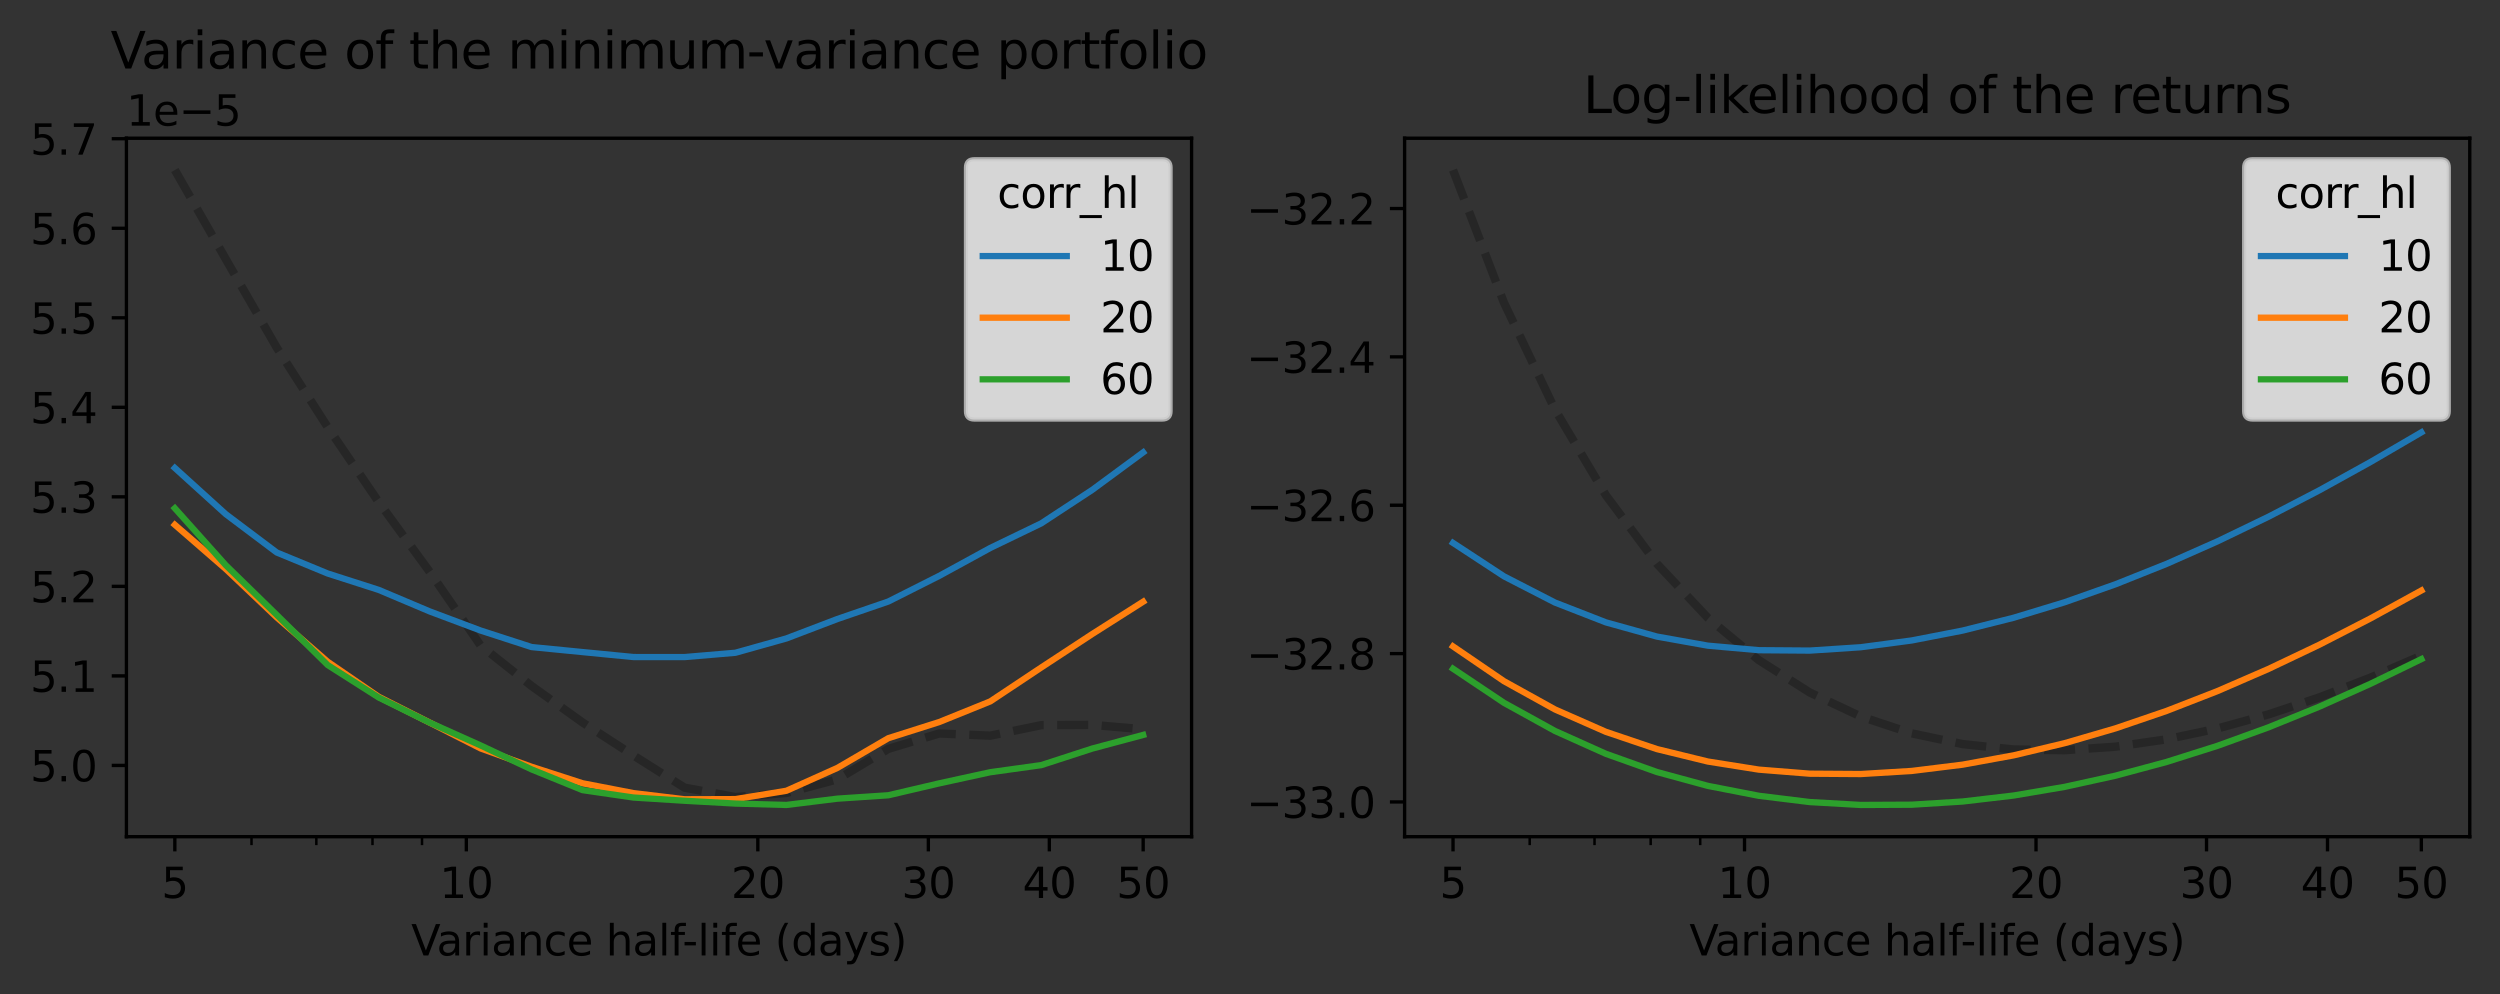 <?xml version="1.0" encoding="utf-8" standalone="no"?>
<!DOCTYPE svg PUBLIC "-//W3C//DTD SVG 1.1//EN"
  "http://www.w3.org/Graphics/SVG/1.1/DTD/svg11.dtd">
<svg xmlns:xlink="http://www.w3.org/1999/xlink" width="595.303pt" height="236.793pt" viewBox="0 0 595.303 236.793" xmlns="http://www.w3.org/2000/svg" version="1.1">
 <rect x="0" y="0" width="595.303" height="236.793" fill="#333333" stroke="none"/>
 <defs>
  <style type="text/css">*{stroke-linejoin: round; stroke-linecap: butt}</style>
 </defs>
 <g id="figure_1">
  <g id="patch_1">
   <path d="M -0 236.793 
L 595.303 236.793 
L 595.303 0 
L -0 0 
L -0 236.793 
z
" style="fill: none"/>
  </g>
  <g id="axes_1">
   <g id="patch_2">
    <path d="M 30.103 199.237 
L 283.739 199.237 
L 283.739 32.917 
L 30.103 32.917 
L 30.103 199.237 
z
" style="fill: none"/>
   </g>
   <g id="matplotlib.axis_1">
    <g id="xtick_1">
     <g id="line2d_1">
      <defs>
       <path id="m94facc6b39" d="M 0 0 
L 0 3.5 
" style="stroke: #000000; stroke-width: 0.8"/>
      </defs>
      <g>
       <use xlink:href="#m94facc6b39" x="41.632" y="199.237" style="stroke: #000000; stroke-width: 0.8"/>
      </g>
     </g>
     <g id="text_1">
      <!-- 5 -->
      <g transform="translate(38.451 213.835) scale(0.1 -0.1)">
       <defs>
        <path id="DejaVuSans-35" d="M 691 4666 
L 3169 4666 
L 3169 4134 
L 1269 4134 
L 1269 2991 
Q 1406 3038 1543 3061 
Q 1681 3084 1819 3084 
Q 2600 3084 3056 2656 
Q 3513 2228 3513 1497 
Q 3513 744 3044 326 
Q 2575 -91 1722 -91 
Q 1428 -91 1123 -41 
Q 819 9 494 109 
L 494 744 
Q 775 591 1075 516 
Q 1375 441 1709 441 
Q 2250 441 2565 725 
Q 2881 1009 2881 1497 
Q 2881 1984 2565 2268 
Q 2250 2553 1709 2553 
Q 1456 2553 1204 2497 
Q 953 2441 691 2322 
L 691 4666 
z
" transform="scale(0.016)"/>
       </defs>
       <use xlink:href="#DejaVuSans-35"/>
      </g>
     </g>
    </g>
    <g id="xtick_2">
     <g id="line2d_2">
      <g>
       <use xlink:href="#m94facc6b39" x="111.043" y="199.237" style="stroke: #000000; stroke-width: 0.8"/>
      </g>
     </g>
     <g id="text_2">
      <!-- 10 -->
      <g transform="translate(104.681 213.835) scale(0.1 -0.1)">
       <defs>
        <path id="DejaVuSans-31" d="M 794 531 
L 1825 531 
L 1825 4091 
L 703 3866 
L 703 4441 
L 1819 4666 
L 2450 4666 
L 2450 531 
L 3481 531 
L 3481 0 
L 794 0 
L 794 531 
z
" transform="scale(0.016)"/>
        <path id="DejaVuSans-30" d="M 2034 4250 
Q 1547 4250 1301 3770 
Q 1056 3291 1056 2328 
Q 1056 1369 1301 889 
Q 1547 409 2034 409 
Q 2525 409 2770 889 
Q 3016 1369 3016 2328 
Q 3016 3291 2770 3770 
Q 2525 4250 2034 4250 
z
M 2034 4750 
Q 2819 4750 3233 4129 
Q 3647 3509 3647 2328 
Q 3647 1150 3233 529 
Q 2819 -91 2034 -91 
Q 1250 -91 836 529 
Q 422 1150 422 2328 
Q 422 3509 836 4129 
Q 1250 4750 2034 4750 
z
" transform="scale(0.016)"/>
       </defs>
       <use xlink:href="#DejaVuSans-31"/>
       <use xlink:href="#DejaVuSans-30" transform="translate(63.623 0)"/>
      </g>
     </g>
    </g>
    <g id="xtick_3">
     <g id="line2d_3">
      <g>
       <use xlink:href="#m94facc6b39" x="180.454" y="199.237" style="stroke: #000000; stroke-width: 0.8"/>
      </g>
     </g>
     <g id="text_3">
      <!-- 20 -->
      <g transform="translate(174.092 213.835) scale(0.1 -0.1)">
       <defs>
        <path id="DejaVuSans-32" d="M 1228 531 
L 3431 531 
L 3431 0 
L 469 0 
L 469 531 
Q 828 903 1448 1529 
Q 2069 2156 2228 2338 
Q 2531 2678 2651 2914 
Q 2772 3150 2772 3378 
Q 2772 3750 2511 3984 
Q 2250 4219 1831 4219 
Q 1534 4219 1204 4116 
Q 875 4013 500 3803 
L 500 4441 
Q 881 4594 1212 4672 
Q 1544 4750 1819 4750 
Q 2544 4750 2975 4387 
Q 3406 4025 3406 3419 
Q 3406 3131 3298 2873 
Q 3191 2616 2906 2266 
Q 2828 2175 2409 1742 
Q 1991 1309 1228 531 
z
" transform="scale(0.016)"/>
       </defs>
       <use xlink:href="#DejaVuSans-32"/>
       <use xlink:href="#DejaVuSans-30" transform="translate(63.623 0)"/>
      </g>
     </g>
    </g>
    <g id="xtick_4">
     <g id="line2d_4">
      <g>
       <use xlink:href="#m94facc6b39" x="221.057" y="199.237" style="stroke: #000000; stroke-width: 0.8"/>
      </g>
     </g>
     <g id="text_4">
      <!-- 30 -->
      <g transform="translate(214.695 213.835) scale(0.1 -0.1)">
       <defs>
        <path id="DejaVuSans-33" d="M 2597 2516 
Q 3050 2419 3304 2112 
Q 3559 1806 3559 1356 
Q 3559 666 3084 287 
Q 2609 -91 1734 -91 
Q 1441 -91 1130 -33 
Q 819 25 488 141 
L 488 750 
Q 750 597 1062 519 
Q 1375 441 1716 441 
Q 2309 441 2620 675 
Q 2931 909 2931 1356 
Q 2931 1769 2642 2001 
Q 2353 2234 1838 2234 
L 1294 2234 
L 1294 2753 
L 1863 2753 
Q 2328 2753 2575 2939 
Q 2822 3125 2822 3475 
Q 2822 3834 2567 4026 
Q 2313 4219 1838 4219 
Q 1578 4219 1281 4162 
Q 984 4106 628 3988 
L 628 4550 
Q 988 4650 1302 4700 
Q 1616 4750 1894 4750 
Q 2613 4750 3031 4423 
Q 3450 4097 3450 3541 
Q 3450 3153 3228 2886 
Q 3006 2619 2597 2516 
z
" transform="scale(0.016)"/>
       </defs>
       <use xlink:href="#DejaVuSans-33"/>
       <use xlink:href="#DejaVuSans-30" transform="translate(63.623 0)"/>
      </g>
     </g>
    </g>
    <g id="xtick_5">
     <g id="line2d_5">
      <g>
       <use xlink:href="#m94facc6b39" x="249.865" y="199.237" style="stroke: #000000; stroke-width: 0.8"/>
      </g>
     </g>
     <g id="text_5">
      <!-- 40 -->
      <g transform="translate(243.503 213.835) scale(0.1 -0.1)">
       <defs>
        <path id="DejaVuSans-34" d="M 2419 4116 
L 825 1625 
L 2419 1625 
L 2419 4116 
z
M 2253 4666 
L 3047 4666 
L 3047 1625 
L 3713 1625 
L 3713 1100 
L 3047 1100 
L 3047 0 
L 2419 0 
L 2419 1100 
L 313 1100 
L 313 1709 
L 2253 4666 
z
" transform="scale(0.016)"/>
       </defs>
       <use xlink:href="#DejaVuSans-34"/>
       <use xlink:href="#DejaVuSans-30" transform="translate(63.623 0)"/>
      </g>
     </g>
    </g>
    <g id="xtick_6">
     <g id="line2d_6">
      <g>
       <use xlink:href="#m94facc6b39" x="272.211" y="199.237" style="stroke: #000000; stroke-width: 0.8"/>
      </g>
     </g>
     <g id="text_6">
      <!-- 50 -->
      <g transform="translate(265.848 213.835) scale(0.1 -0.1)">
       <use xlink:href="#DejaVuSans-35"/>
       <use xlink:href="#DejaVuSans-30" transform="translate(63.623 0)"/>
      </g>
     </g>
    </g>
    <g id="xtick_7">
     <g id="line2d_7">
      <defs>
       <path id="m55c3d80c84" d="M 0 0 
L 0 2 
" style="stroke: #000000; stroke-width: 0.6"/>
      </defs>
      <g>
       <use xlink:href="#m55c3d80c84" x="59.89" y="199.237" style="stroke: #000000; stroke-width: 0.6"/>
      </g>
     </g>
    </g>
    <g id="xtick_8">
     <g id="line2d_8">
      <g>
       <use xlink:href="#m55c3d80c84" x="75.326" y="199.237" style="stroke: #000000; stroke-width: 0.6"/>
      </g>
     </g>
    </g>
    <g id="xtick_9">
     <g id="line2d_9">
      <g>
       <use xlink:href="#m55c3d80c84" x="88.698" y="199.237" style="stroke: #000000; stroke-width: 0.6"/>
      </g>
     </g>
    </g>
    <g id="xtick_10">
     <g id="line2d_10">
      <g>
       <use xlink:href="#m55c3d80c84" x="100.492" y="199.237" style="stroke: #000000; stroke-width: 0.6"/>
      </g>
     </g>
    </g>
    <g id="text_7">
     <!-- Variance half-life (days) -->
     <g transform="translate(97.913 227.513) scale(0.1 -0.1)">
      <defs>
       <path id="DejaVuSans-56" d="M 1831 0 
L 50 4666 
L 709 4666 
L 2188 738 
L 3669 4666 
L 4325 4666 
L 2547 0 
L 1831 0 
z
" transform="scale(0.016)"/>
       <path id="DejaVuSans-61" d="M 2194 1759 
Q 1497 1759 1228 1600 
Q 959 1441 959 1056 
Q 959 750 1161 570 
Q 1363 391 1709 391 
Q 2188 391 2477 730 
Q 2766 1069 2766 1631 
L 2766 1759 
L 2194 1759 
z
M 3341 1997 
L 3341 0 
L 2766 0 
L 2766 531 
Q 2569 213 2275 61 
Q 1981 -91 1556 -91 
Q 1019 -91 701 211 
Q 384 513 384 1019 
Q 384 1609 779 1909 
Q 1175 2209 1959 2209 
L 2766 2209 
L 2766 2266 
Q 2766 2663 2505 2880 
Q 2244 3097 1772 3097 
Q 1472 3097 1187 3025 
Q 903 2953 641 2809 
L 641 3341 
Q 956 3463 1253 3523 
Q 1550 3584 1831 3584 
Q 2591 3584 2966 3190 
Q 3341 2797 3341 1997 
z
" transform="scale(0.016)"/>
       <path id="DejaVuSans-72" d="M 2631 2963 
Q 2534 3019 2420 3045 
Q 2306 3072 2169 3072 
Q 1681 3072 1420 2755 
Q 1159 2438 1159 1844 
L 1159 0 
L 581 0 
L 581 3500 
L 1159 3500 
L 1159 2956 
Q 1341 3275 1631 3429 
Q 1922 3584 2338 3584 
Q 2397 3584 2469 3576 
Q 2541 3569 2628 3553 
L 2631 2963 
z
" transform="scale(0.016)"/>
       <path id="DejaVuSans-69" d="M 603 3500 
L 1178 3500 
L 1178 0 
L 603 0 
L 603 3500 
z
M 603 4863 
L 1178 4863 
L 1178 4134 
L 603 4134 
L 603 4863 
z
" transform="scale(0.016)"/>
       <path id="DejaVuSans-6e" d="M 3513 2113 
L 3513 0 
L 2938 0 
L 2938 2094 
Q 2938 2591 2744 2837 
Q 2550 3084 2163 3084 
Q 1697 3084 1428 2787 
Q 1159 2491 1159 1978 
L 1159 0 
L 581 0 
L 581 3500 
L 1159 3500 
L 1159 2956 
Q 1366 3272 1645 3428 
Q 1925 3584 2291 3584 
Q 2894 3584 3203 3211 
Q 3513 2838 3513 2113 
z
" transform="scale(0.016)"/>
       <path id="DejaVuSans-63" d="M 3122 3366 
L 3122 2828 
Q 2878 2963 2633 3030 
Q 2388 3097 2138 3097 
Q 1578 3097 1268 2742 
Q 959 2388 959 1747 
Q 959 1106 1268 751 
Q 1578 397 2138 397 
Q 2388 397 2633 464 
Q 2878 531 3122 666 
L 3122 134 
Q 2881 22 2623 -34 
Q 2366 -91 2075 -91 
Q 1284 -91 818 406 
Q 353 903 353 1747 
Q 353 2603 823 3093 
Q 1294 3584 2113 3584 
Q 2378 3584 2631 3529 
Q 2884 3475 3122 3366 
z
" transform="scale(0.016)"/>
       <path id="DejaVuSans-65" d="M 3597 1894 
L 3597 1613 
L 953 1613 
Q 991 1019 1311 708 
Q 1631 397 2203 397 
Q 2534 397 2845 478 
Q 3156 559 3463 722 
L 3463 178 
Q 3153 47 2828 -22 
Q 2503 -91 2169 -91 
Q 1331 -91 842 396 
Q 353 884 353 1716 
Q 353 2575 817 3079 
Q 1281 3584 2069 3584 
Q 2775 3584 3186 3129 
Q 3597 2675 3597 1894 
z
M 3022 2063 
Q 3016 2534 2758 2815 
Q 2500 3097 2075 3097 
Q 1594 3097 1305 2825 
Q 1016 2553 972 2059 
L 3022 2063 
z
" transform="scale(0.016)"/>
       <path id="DejaVuSans-20" transform="scale(0.016)"/>
       <path id="DejaVuSans-68" d="M 3513 2113 
L 3513 0 
L 2938 0 
L 2938 2094 
Q 2938 2591 2744 2837 
Q 2550 3084 2163 3084 
Q 1697 3084 1428 2787 
Q 1159 2491 1159 1978 
L 1159 0 
L 581 0 
L 581 4863 
L 1159 4863 
L 1159 2956 
Q 1366 3272 1645 3428 
Q 1925 3584 2291 3584 
Q 2894 3584 3203 3211 
Q 3513 2838 3513 2113 
z
" transform="scale(0.016)"/>
       <path id="DejaVuSans-6c" d="M 603 4863 
L 1178 4863 
L 1178 0 
L 603 0 
L 603 4863 
z
" transform="scale(0.016)"/>
       <path id="DejaVuSans-66" d="M 2375 4863 
L 2375 4384 
L 1825 4384 
Q 1516 4384 1395 4259 
Q 1275 4134 1275 3809 
L 1275 3500 
L 2222 3500 
L 2222 3053 
L 1275 3053 
L 1275 0 
L 697 0 
L 697 3053 
L 147 3053 
L 147 3500 
L 697 3500 
L 697 3744 
Q 697 4328 969 4595 
Q 1241 4863 1831 4863 
L 2375 4863 
z
" transform="scale(0.016)"/>
       <path id="DejaVuSans-2d" d="M 313 2009 
L 1997 2009 
L 1997 1497 
L 313 1497 
L 313 2009 
z
" transform="scale(0.016)"/>
       <path id="DejaVuSans-28" d="M 1984 4856 
Q 1566 4138 1362 3434 
Q 1159 2731 1159 2009 
Q 1159 1288 1364 580 
Q 1569 -128 1984 -844 
L 1484 -844 
Q 1016 -109 783 600 
Q 550 1309 550 2009 
Q 550 2706 781 3412 
Q 1013 4119 1484 4856 
L 1984 4856 
z
" transform="scale(0.016)"/>
       <path id="DejaVuSans-64" d="M 2906 2969 
L 2906 4863 
L 3481 4863 
L 3481 0 
L 2906 0 
L 2906 525 
Q 2725 213 2448 61 
Q 2172 -91 1784 -91 
Q 1150 -91 751 415 
Q 353 922 353 1747 
Q 353 2572 751 3078 
Q 1150 3584 1784 3584 
Q 2172 3584 2448 3432 
Q 2725 3281 2906 2969 
z
M 947 1747 
Q 947 1113 1208 752 
Q 1469 391 1925 391 
Q 2381 391 2643 752 
Q 2906 1113 2906 1747 
Q 2906 2381 2643 2742 
Q 2381 3103 1925 3103 
Q 1469 3103 1208 2742 
Q 947 2381 947 1747 
z
" transform="scale(0.016)"/>
       <path id="DejaVuSans-79" d="M 2059 -325 
Q 1816 -950 1584 -1140 
Q 1353 -1331 966 -1331 
L 506 -1331 
L 506 -850 
L 844 -850 
Q 1081 -850 1212 -737 
Q 1344 -625 1503 -206 
L 1606 56 
L 191 3500 
L 800 3500 
L 1894 763 
L 2988 3500 
L 3597 3500 
L 2059 -325 
z
" transform="scale(0.016)"/>
       <path id="DejaVuSans-73" d="M 2834 3397 
L 2834 2853 
Q 2591 2978 2328 3040 
Q 2066 3103 1784 3103 
Q 1356 3103 1142 2972 
Q 928 2841 928 2578 
Q 928 2378 1081 2264 
Q 1234 2150 1697 2047 
L 1894 2003 
Q 2506 1872 2764 1633 
Q 3022 1394 3022 966 
Q 3022 478 2636 193 
Q 2250 -91 1575 -91 
Q 1294 -91 989 -36 
Q 684 19 347 128 
L 347 722 
Q 666 556 975 473 
Q 1284 391 1588 391 
Q 1994 391 2212 530 
Q 2431 669 2431 922 
Q 2431 1156 2273 1281 
Q 2116 1406 1581 1522 
L 1381 1569 
Q 847 1681 609 1914 
Q 372 2147 372 2553 
Q 372 3047 722 3315 
Q 1072 3584 1716 3584 
Q 2034 3584 2315 3537 
Q 2597 3491 2834 3397 
z
" transform="scale(0.016)"/>
       <path id="DejaVuSans-29" d="M 513 4856 
L 1013 4856 
Q 1481 4119 1714 3412 
Q 1947 2706 1947 2009 
Q 1947 1309 1714 600 
Q 1481 -109 1013 -844 
L 513 -844 
Q 928 -128 1133 580 
Q 1338 1288 1338 2009 
Q 1338 2731 1133 3434 
Q 928 4138 513 4856 
z
" transform="scale(0.016)"/>
      </defs>
      <use xlink:href="#DejaVuSans-56"/>
      <use xlink:href="#DejaVuSans-61" transform="translate(60.658 0)"/>
      <use xlink:href="#DejaVuSans-72" transform="translate(121.938 0)"/>
      <use xlink:href="#DejaVuSans-69" transform="translate(163.051 0)"/>
      <use xlink:href="#DejaVuSans-61" transform="translate(190.834 0)"/>
      <use xlink:href="#DejaVuSans-6e" transform="translate(252.113 0)"/>
      <use xlink:href="#DejaVuSans-63" transform="translate(315.492 0)"/>
      <use xlink:href="#DejaVuSans-65" transform="translate(370.473 0)"/>
      <use xlink:href="#DejaVuSans-20" transform="translate(431.996 0)"/>
      <use xlink:href="#DejaVuSans-68" transform="translate(463.783 0)"/>
      <use xlink:href="#DejaVuSans-61" transform="translate(527.162 0)"/>
      <use xlink:href="#DejaVuSans-6c" transform="translate(588.441 0)"/>
      <use xlink:href="#DejaVuSans-66" transform="translate(616.225 0)"/>
      <use xlink:href="#DejaVuSans-2d" transform="translate(645.93 0)"/>
      <use xlink:href="#DejaVuSans-6c" transform="translate(682.014 0)"/>
      <use xlink:href="#DejaVuSans-69" transform="translate(709.797 0)"/>
      <use xlink:href="#DejaVuSans-66" transform="translate(737.58 0)"/>
      <use xlink:href="#DejaVuSans-65" transform="translate(772.785 0)"/>
      <use xlink:href="#DejaVuSans-20" transform="translate(834.309 0)"/>
      <use xlink:href="#DejaVuSans-28" transform="translate(866.096 0)"/>
      <use xlink:href="#DejaVuSans-64" transform="translate(905.109 0)"/>
      <use xlink:href="#DejaVuSans-61" transform="translate(968.586 0)"/>
      <use xlink:href="#DejaVuSans-79" transform="translate(1029.865 0)"/>
      <use xlink:href="#DejaVuSans-73" transform="translate(1089.045 0)"/>
      <use xlink:href="#DejaVuSans-29" transform="translate(1141.145 0)"/>
     </g>
    </g>
   </g>
   <g id="matplotlib.axis_2">
    <g id="ytick_1">
     <g id="line2d_11">
      <defs>
       <path id="m486167c36c" d="M 0 0 
L -3.5 0 
" style="stroke: #000000; stroke-width: 0.8"/>
      </defs>
      <g>
       <use xlink:href="#m486167c36c" x="30.103" y="182.263" style="stroke: #000000; stroke-width: 0.8"/>
      </g>
     </g>
     <g id="text_8">
      <!-- 5.0 -->
      <g transform="translate(7.2 186.062) scale(0.1 -0.1)">
       <defs>
        <path id="DejaVuSans-2e" d="M 684 794 
L 1344 794 
L 1344 0 
L 684 0 
L 684 794 
z
" transform="scale(0.016)"/>
       </defs>
       <use xlink:href="#DejaVuSans-35"/>
       <use xlink:href="#DejaVuSans-2e" transform="translate(63.623 0)"/>
       <use xlink:href="#DejaVuSans-30" transform="translate(95.41 0)"/>
      </g>
     </g>
    </g>
    <g id="ytick_2">
     <g id="line2d_12">
      <g>
       <use xlink:href="#m486167c36c" x="30.103" y="160.945" style="stroke: #000000; stroke-width: 0.8"/>
      </g>
     </g>
     <g id="text_9">
      <!-- 5.1 -->
      <g transform="translate(7.2 164.744) scale(0.1 -0.1)">
       <use xlink:href="#DejaVuSans-35"/>
       <use xlink:href="#DejaVuSans-2e" transform="translate(63.623 0)"/>
       <use xlink:href="#DejaVuSans-31" transform="translate(95.41 0)"/>
      </g>
     </g>
    </g>
    <g id="ytick_3">
     <g id="line2d_13">
      <g>
       <use xlink:href="#m486167c36c" x="30.103" y="139.627" style="stroke: #000000; stroke-width: 0.8"/>
      </g>
     </g>
     <g id="text_10">
      <!-- 5.2 -->
      <g transform="translate(7.2 143.426) scale(0.1 -0.1)">
       <use xlink:href="#DejaVuSans-35"/>
       <use xlink:href="#DejaVuSans-2e" transform="translate(63.623 0)"/>
       <use xlink:href="#DejaVuSans-32" transform="translate(95.41 0)"/>
      </g>
     </g>
    </g>
    <g id="ytick_4">
     <g id="line2d_14">
      <g>
       <use xlink:href="#m486167c36c" x="30.103" y="118.308" style="stroke: #000000; stroke-width: 0.8"/>
      </g>
     </g>
     <g id="text_11">
      <!-- 5.3 -->
      <g transform="translate(7.2 122.107) scale(0.1 -0.1)">
       <use xlink:href="#DejaVuSans-35"/>
       <use xlink:href="#DejaVuSans-2e" transform="translate(63.623 0)"/>
       <use xlink:href="#DejaVuSans-33" transform="translate(95.41 0)"/>
      </g>
     </g>
    </g>
    <g id="ytick_5">
     <g id="line2d_15">
      <g>
       <use xlink:href="#m486167c36c" x="30.103" y="96.99" style="stroke: #000000; stroke-width: 0.8"/>
      </g>
     </g>
     <g id="text_12">
      <!-- 5.4 -->
      <g transform="translate(7.2 100.789) scale(0.1 -0.1)">
       <use xlink:href="#DejaVuSans-35"/>
       <use xlink:href="#DejaVuSans-2e" transform="translate(63.623 0)"/>
       <use xlink:href="#DejaVuSans-34" transform="translate(95.41 0)"/>
      </g>
     </g>
    </g>
    <g id="ytick_6">
     <g id="line2d_16">
      <g>
       <use xlink:href="#m486167c36c" x="30.103" y="75.672" style="stroke: #000000; stroke-width: 0.8"/>
      </g>
     </g>
     <g id="text_13">
      <!-- 5.5 -->
      <g transform="translate(7.2 79.471) scale(0.1 -0.1)">
       <use xlink:href="#DejaVuSans-35"/>
       <use xlink:href="#DejaVuSans-2e" transform="translate(63.623 0)"/>
       <use xlink:href="#DejaVuSans-35" transform="translate(95.41 0)"/>
      </g>
     </g>
    </g>
    <g id="ytick_7">
     <g id="line2d_17">
      <g>
       <use xlink:href="#m486167c36c" x="30.103" y="54.353" style="stroke: #000000; stroke-width: 0.8"/>
      </g>
     </g>
     <g id="text_14">
      <!-- 5.6 -->
      <g transform="translate(7.2 58.153) scale(0.1 -0.1)">
       <defs>
        <path id="DejaVuSans-36" d="M 2113 2584 
Q 1688 2584 1439 2293 
Q 1191 2003 1191 1497 
Q 1191 994 1439 701 
Q 1688 409 2113 409 
Q 2538 409 2786 701 
Q 3034 994 3034 1497 
Q 3034 2003 2786 2293 
Q 2538 2584 2113 2584 
z
M 3366 4563 
L 3366 3988 
Q 3128 4100 2886 4159 
Q 2644 4219 2406 4219 
Q 1781 4219 1451 3797 
Q 1122 3375 1075 2522 
Q 1259 2794 1537 2939 
Q 1816 3084 2150 3084 
Q 2853 3084 3261 2657 
Q 3669 2231 3669 1497 
Q 3669 778 3244 343 
Q 2819 -91 2113 -91 
Q 1303 -91 875 529 
Q 447 1150 447 2328 
Q 447 3434 972 4092 
Q 1497 4750 2381 4750 
Q 2619 4750 2861 4703 
Q 3103 4656 3366 4563 
z
" transform="scale(0.016)"/>
       </defs>
       <use xlink:href="#DejaVuSans-35"/>
       <use xlink:href="#DejaVuSans-2e" transform="translate(63.623 0)"/>
       <use xlink:href="#DejaVuSans-36" transform="translate(95.41 0)"/>
      </g>
     </g>
    </g>
    <g id="ytick_8">
     <g id="line2d_18">
      <g>
       <use xlink:href="#m486167c36c" x="30.103" y="33.035" style="stroke: #000000; stroke-width: 0.8"/>
      </g>
     </g>
     <g id="text_15">
      <!-- 5.7 -->
      <g transform="translate(7.2 36.834) scale(0.1 -0.1)">
       <defs>
        <path id="DejaVuSans-37" d="M 525 4666 
L 3525 4666 
L 3525 4397 
L 1831 0 
L 1172 0 
L 2766 4134 
L 525 4134 
L 525 4666 
z
" transform="scale(0.016)"/>
       </defs>
       <use xlink:href="#DejaVuSans-35"/>
       <use xlink:href="#DejaVuSans-2e" transform="translate(63.623 0)"/>
       <use xlink:href="#DejaVuSans-37" transform="translate(95.41 0)"/>
      </g>
     </g>
    </g>
    <g id="text_16">
     <!-- 1e−5 -->
     <g transform="translate(30.103 29.917) scale(0.1 -0.1)">
      <defs>
       <path id="DejaVuSans-2212" d="M 678 2272 
L 4684 2272 
L 4684 1741 
L 678 1741 
L 678 2272 
z
" transform="scale(0.016)"/>
      </defs>
      <use xlink:href="#DejaVuSans-31"/>
      <use xlink:href="#DejaVuSans-65" transform="translate(63.623 0)"/>
      <use xlink:href="#DejaVuSans-2212" transform="translate(125.146 0)"/>
      <use xlink:href="#DejaVuSans-35" transform="translate(208.936 0)"/>
     </g>
    </g>
   </g>
   <g id="line2d_19">
    <path d="M 41.632 40.477 
L 53.768 61.71 
L 65.903 82.78 
L 78.039 101.724 
L 90.175 119.551 
L 102.311 136.149 
L 114.446 153.717 
L 126.582 163.343 
L 138.718 172.032 
L 150.853 179.9 
L 162.989 187.552 
L 175.125 189.802 
L 187.261 188.822 
L 199.396 185.576 
L 211.532 178.318 
L 223.668 174.652 
L 235.803 175.178 
L 247.939 172.678 
L 260.075 172.606 
L 272.211 173.644 
" clip-path="url(#p30e3de8258)" style="fill: none; stroke-dasharray: 7.4,3.2; stroke-dashoffset: 0; stroke: #000000; stroke-opacity: 0.25; stroke-width: 2"/>
   </g>
   <g id="line2d_20">
    <path d="M 41.632 111.434 
L 53.768 122.436 
L 65.903 131.562 
L 78.039 136.567 
L 90.175 140.465 
L 102.311 145.59 
L 114.446 150.144 
L 126.582 154.079 
L 138.718 155.273 
L 150.853 156.457 
L 162.989 156.464 
L 175.125 155.435 
L 187.261 152.024 
L 199.396 147.401 
L 211.532 143.233 
L 223.668 137.117 
L 235.803 130.484 
L 247.939 124.624 
L 260.075 116.66 
L 272.211 107.718 
" clip-path="url(#p30e3de8258)" style="fill: none; stroke: #1f77b4; stroke-width: 1.5; stroke-linecap: square"/>
   </g>
   <g id="line2d_21">
    <path d="M 41.632 124.958 
L 53.768 135.504 
L 65.903 147.023 
L 78.039 157.576 
L 90.175 165.914 
L 102.311 172.059 
L 114.446 178.219 
L 126.582 182.586 
L 138.718 186.513 
L 150.853 188.862 
L 162.989 190.323 
L 175.125 190.283 
L 187.261 188.298 
L 199.396 182.858 
L 211.532 175.775 
L 223.668 171.927 
L 235.803 167.02 
L 247.939 158.947 
L 260.075 150.984 
L 272.211 143.274 
" clip-path="url(#p30e3de8258)" style="fill: none; stroke: #ff7f0e; stroke-width: 1.5; stroke-linecap: square"/>
   </g>
   <g id="line2d_22">
    <path d="M 41.632 121.032 
L 53.768 134.592 
L 65.903 146.432 
L 78.039 158.369 
L 90.175 166.09 
L 102.311 172.072 
L 114.446 177.508 
L 126.582 183.21 
L 138.718 188.145 
L 150.853 189.911 
L 162.989 190.674 
L 175.125 191.346 
L 187.261 191.677 
L 199.396 190.177 
L 211.532 189.371 
L 223.668 186.528 
L 235.803 183.881 
L 247.939 182.192 
L 260.075 178.251 
L 272.211 175 
" clip-path="url(#p30e3de8258)" style="fill: none; stroke: #2ca02c; stroke-width: 1.5; stroke-linecap: square"/>
   </g>
   <g id="patch_3">
    <path d="M 30.103 199.237 
L 30.103 32.917 
" style="fill: none; stroke: #000000; stroke-width: 0.8; stroke-linejoin: miter; stroke-linecap: square"/>
   </g>
   <g id="patch_4">
    <path d="M 283.739 199.237 
L 283.739 32.917 
" style="fill: none; stroke: #000000; stroke-width: 0.8; stroke-linejoin: miter; stroke-linecap: square"/>
   </g>
   <g id="patch_5">
    <path d="M 30.103 199.237 
L 283.739 199.237 
" style="fill: none; stroke: #000000; stroke-width: 0.8; stroke-linejoin: miter; stroke-linecap: square"/>
   </g>
   <g id="patch_6">
    <path d="M 30.103 32.917 
L 283.739 32.917 
" style="fill: none; stroke: #000000; stroke-width: 0.8; stroke-linejoin: miter; stroke-linecap: square"/>
   </g>
   <g id="text_17">
    <!-- Variance of the minimum-variance portfolio -->
    <g transform="translate(26.345 16.318) scale(0.12 -0.12)">
     <defs>
      <path id="DejaVuSans-6f" d="M 1959 3097 
Q 1497 3097 1228 2736 
Q 959 2375 959 1747 
Q 959 1119 1226 758 
Q 1494 397 1959 397 
Q 2419 397 2687 759 
Q 2956 1122 2956 1747 
Q 2956 2369 2687 2733 
Q 2419 3097 1959 3097 
z
M 1959 3584 
Q 2709 3584 3137 3096 
Q 3566 2609 3566 1747 
Q 3566 888 3137 398 
Q 2709 -91 1959 -91 
Q 1206 -91 779 398 
Q 353 888 353 1747 
Q 353 2609 779 3096 
Q 1206 3584 1959 3584 
z
" transform="scale(0.016)"/>
      <path id="DejaVuSans-74" d="M 1172 4494 
L 1172 3500 
L 2356 3500 
L 2356 3053 
L 1172 3053 
L 1172 1153 
Q 1172 725 1289 603 
Q 1406 481 1766 481 
L 2356 481 
L 2356 0 
L 1766 0 
Q 1100 0 847 248 
Q 594 497 594 1153 
L 594 3053 
L 172 3053 
L 172 3500 
L 594 3500 
L 594 4494 
L 1172 4494 
z
" transform="scale(0.016)"/>
      <path id="DejaVuSans-6d" d="M 3328 2828 
Q 3544 3216 3844 3400 
Q 4144 3584 4550 3584 
Q 5097 3584 5394 3201 
Q 5691 2819 5691 2113 
L 5691 0 
L 5113 0 
L 5113 2094 
Q 5113 2597 4934 2840 
Q 4756 3084 4391 3084 
Q 3944 3084 3684 2787 
Q 3425 2491 3425 1978 
L 3425 0 
L 2847 0 
L 2847 2094 
Q 2847 2600 2669 2842 
Q 2491 3084 2119 3084 
Q 1678 3084 1418 2786 
Q 1159 2488 1159 1978 
L 1159 0 
L 581 0 
L 581 3500 
L 1159 3500 
L 1159 2956 
Q 1356 3278 1631 3431 
Q 1906 3584 2284 3584 
Q 2666 3584 2933 3390 
Q 3200 3197 3328 2828 
z
" transform="scale(0.016)"/>
      <path id="DejaVuSans-75" d="M 544 1381 
L 544 3500 
L 1119 3500 
L 1119 1403 
Q 1119 906 1312 657 
Q 1506 409 1894 409 
Q 2359 409 2629 706 
Q 2900 1003 2900 1516 
L 2900 3500 
L 3475 3500 
L 3475 0 
L 2900 0 
L 2900 538 
Q 2691 219 2414 64 
Q 2138 -91 1772 -91 
Q 1169 -91 856 284 
Q 544 659 544 1381 
z
M 1991 3584 
L 1991 3584 
z
" transform="scale(0.016)"/>
      <path id="DejaVuSans-76" d="M 191 3500 
L 800 3500 
L 1894 563 
L 2988 3500 
L 3597 3500 
L 2284 0 
L 1503 0 
L 191 3500 
z
" transform="scale(0.016)"/>
      <path id="DejaVuSans-70" d="M 1159 525 
L 1159 -1331 
L 581 -1331 
L 581 3500 
L 1159 3500 
L 1159 2969 
Q 1341 3281 1617 3432 
Q 1894 3584 2278 3584 
Q 2916 3584 3314 3078 
Q 3713 2572 3713 1747 
Q 3713 922 3314 415 
Q 2916 -91 2278 -91 
Q 1894 -91 1617 61 
Q 1341 213 1159 525 
z
M 3116 1747 
Q 3116 2381 2855 2742 
Q 2594 3103 2138 3103 
Q 1681 3103 1420 2742 
Q 1159 2381 1159 1747 
Q 1159 1113 1420 752 
Q 1681 391 2138 391 
Q 2594 391 2855 752 
Q 3116 1113 3116 1747 
z
" transform="scale(0.016)"/>
     </defs>
     <use xlink:href="#DejaVuSans-56"/>
     <use xlink:href="#DejaVuSans-61" transform="translate(60.658 0)"/>
     <use xlink:href="#DejaVuSans-72" transform="translate(121.938 0)"/>
     <use xlink:href="#DejaVuSans-69" transform="translate(163.051 0)"/>
     <use xlink:href="#DejaVuSans-61" transform="translate(190.834 0)"/>
     <use xlink:href="#DejaVuSans-6e" transform="translate(252.113 0)"/>
     <use xlink:href="#DejaVuSans-63" transform="translate(315.492 0)"/>
     <use xlink:href="#DejaVuSans-65" transform="translate(370.473 0)"/>
     <use xlink:href="#DejaVuSans-20" transform="translate(431.996 0)"/>
     <use xlink:href="#DejaVuSans-6f" transform="translate(463.783 0)"/>
     <use xlink:href="#DejaVuSans-66" transform="translate(524.965 0)"/>
     <use xlink:href="#DejaVuSans-20" transform="translate(560.17 0)"/>
     <use xlink:href="#DejaVuSans-74" transform="translate(591.957 0)"/>
     <use xlink:href="#DejaVuSans-68" transform="translate(631.166 0)"/>
     <use xlink:href="#DejaVuSans-65" transform="translate(694.545 0)"/>
     <use xlink:href="#DejaVuSans-20" transform="translate(756.068 0)"/>
     <use xlink:href="#DejaVuSans-6d" transform="translate(787.855 0)"/>
     <use xlink:href="#DejaVuSans-69" transform="translate(885.268 0)"/>
     <use xlink:href="#DejaVuSans-6e" transform="translate(913.051 0)"/>
     <use xlink:href="#DejaVuSans-69" transform="translate(976.43 0)"/>
     <use xlink:href="#DejaVuSans-6d" transform="translate(1004.213 0)"/>
     <use xlink:href="#DejaVuSans-75" transform="translate(1101.625 0)"/>
     <use xlink:href="#DejaVuSans-6d" transform="translate(1165.004 0)"/>
     <use xlink:href="#DejaVuSans-2d" transform="translate(1262.416 0)"/>
     <use xlink:href="#DejaVuSans-76" transform="translate(1295.875 0)"/>
     <use xlink:href="#DejaVuSans-61" transform="translate(1355.055 0)"/>
     <use xlink:href="#DejaVuSans-72" transform="translate(1416.334 0)"/>
     <use xlink:href="#DejaVuSans-69" transform="translate(1457.447 0)"/>
     <use xlink:href="#DejaVuSans-61" transform="translate(1485.23 0)"/>
     <use xlink:href="#DejaVuSans-6e" transform="translate(1546.51 0)"/>
     <use xlink:href="#DejaVuSans-63" transform="translate(1609.889 0)"/>
     <use xlink:href="#DejaVuSans-65" transform="translate(1664.869 0)"/>
     <use xlink:href="#DejaVuSans-20" transform="translate(1726.393 0)"/>
     <use xlink:href="#DejaVuSans-70" transform="translate(1758.18 0)"/>
     <use xlink:href="#DejaVuSans-6f" transform="translate(1821.656 0)"/>
     <use xlink:href="#DejaVuSans-72" transform="translate(1882.838 0)"/>
     <use xlink:href="#DejaVuSans-74" transform="translate(1923.951 0)"/>
     <use xlink:href="#DejaVuSans-66" transform="translate(1963.16 0)"/>
     <use xlink:href="#DejaVuSans-6f" transform="translate(1998.365 0)"/>
     <use xlink:href="#DejaVuSans-6c" transform="translate(2059.547 0)"/>
     <use xlink:href="#DejaVuSans-69" transform="translate(2087.33 0)"/>
     <use xlink:href="#DejaVuSans-6f" transform="translate(2115.113 0)"/>
    </g>
   </g>
   <g id="legend_1">
    <g id="patch_7">
     <path d="M 232.014 99.907 
L 276.739 99.907 
Q 278.739 99.907 278.739 97.907 
L 278.739 39.917 
Q 278.739 37.917 276.739 37.917 
L 232.014 37.917 
Q 230.014 37.917 230.014 39.917 
L 230.014 97.907 
Q 230.014 99.907 232.014 99.907 
z
" style="fill: #ffffff; opacity: 0.8; stroke: #cccccc; stroke-linejoin: miter"/>
    </g>
    <g id="text_18">
     <!-- corr_hl -->
     <g transform="translate(237.487 49.515) scale(0.1 -0.1)">
      <defs>
       <path id="DejaVuSans-5f" d="M 3263 -1063 
L 3263 -1509 
L -63 -1509 
L -63 -1063 
L 3263 -1063 
z
" transform="scale(0.016)"/>
      </defs>
      <use xlink:href="#DejaVuSans-63"/>
      <use xlink:href="#DejaVuSans-6f" transform="translate(54.98 0)"/>
      <use xlink:href="#DejaVuSans-72" transform="translate(116.162 0)"/>
      <use xlink:href="#DejaVuSans-72" transform="translate(155.525 0)"/>
      <use xlink:href="#DejaVuSans-5f" transform="translate(196.639 0)"/>
      <use xlink:href="#DejaVuSans-68" transform="translate(246.639 0)"/>
      <use xlink:href="#DejaVuSans-6c" transform="translate(310.018 0)"/>
     </g>
    </g>
    <g id="line2d_23">
     <path d="M 234.014 60.971 
L 244.014 60.971 
L 254.014 60.971 
" style="fill: none; stroke: #1f77b4; stroke-width: 1.5; stroke-linecap: square"/>
    </g>
    <g id="text_19">
     <!-- 10 -->
     <g transform="translate(262.014 64.471) scale(0.1 -0.1)">
      <use xlink:href="#DejaVuSans-31"/>
      <use xlink:href="#DejaVuSans-30" transform="translate(63.623 0)"/>
     </g>
    </g>
    <g id="line2d_24">
     <path d="M 234.014 75.649 
L 244.014 75.649 
L 254.014 75.649 
" style="fill: none; stroke: #ff7f0e; stroke-width: 1.5; stroke-linecap: square"/>
    </g>
    <g id="text_20">
     <!-- 20 -->
     <g transform="translate(262.014 79.149) scale(0.1 -0.1)">
      <use xlink:href="#DejaVuSans-32"/>
      <use xlink:href="#DejaVuSans-30" transform="translate(63.623 0)"/>
     </g>
    </g>
    <g id="line2d_25">
     <path d="M 234.014 90.328 
L 244.014 90.328 
L 254.014 90.328 
" style="fill: none; stroke: #2ca02c; stroke-width: 1.5; stroke-linecap: square"/>
    </g>
    <g id="text_21">
     <!-- 60 -->
     <g transform="translate(262.014 93.828) scale(0.1 -0.1)">
      <use xlink:href="#DejaVuSans-36"/>
      <use xlink:href="#DejaVuSans-30" transform="translate(63.623 0)"/>
     </g>
    </g>
   </g>
  </g>
  <g id="axes_2">
   <g id="patch_8">
    <path d="M 334.467 199.237 
L 588.103 199.237 
L 588.103 32.917 
L 334.467 32.917 
L 334.467 199.237 
z
" style="fill: none"/>
   </g>
   <g id="matplotlib.axis_3">
    <g id="xtick_11">
     <g id="line2d_26">
      <g>
       <use xlink:href="#m94facc6b39" x="345.996" y="199.237" style="stroke: #000000; stroke-width: 0.8"/>
      </g>
     </g>
     <g id="text_22">
      <!-- 5 -->
      <g transform="translate(342.814 213.835) scale(0.1 -0.1)">
       <use xlink:href="#DejaVuSans-35"/>
      </g>
     </g>
    </g>
    <g id="xtick_12">
     <g id="line2d_27">
      <g>
       <use xlink:href="#m94facc6b39" x="415.407" y="199.237" style="stroke: #000000; stroke-width: 0.8"/>
      </g>
     </g>
     <g id="text_23">
      <!-- 10 -->
      <g transform="translate(409.044 213.835) scale(0.1 -0.1)">
       <use xlink:href="#DejaVuSans-31"/>
       <use xlink:href="#DejaVuSans-30" transform="translate(63.623 0)"/>
      </g>
     </g>
    </g>
    <g id="xtick_13">
     <g id="line2d_28">
      <g>
       <use xlink:href="#m94facc6b39" x="484.818" y="199.237" style="stroke: #000000; stroke-width: 0.8"/>
      </g>
     </g>
     <g id="text_24">
      <!-- 20 -->
      <g transform="translate(478.455 213.835) scale(0.1 -0.1)">
       <use xlink:href="#DejaVuSans-32"/>
       <use xlink:href="#DejaVuSans-30" transform="translate(63.623 0)"/>
      </g>
     </g>
    </g>
    <g id="xtick_14">
     <g id="line2d_29">
      <g>
       <use xlink:href="#m94facc6b39" x="525.421" y="199.237" style="stroke: #000000; stroke-width: 0.8"/>
      </g>
     </g>
     <g id="text_25">
      <!-- 30 -->
      <g transform="translate(519.058 213.835) scale(0.1 -0.1)">
       <use xlink:href="#DejaVuSans-33"/>
       <use xlink:href="#DejaVuSans-30" transform="translate(63.623 0)"/>
      </g>
     </g>
    </g>
    <g id="xtick_15">
     <g id="line2d_30">
      <g>
       <use xlink:href="#m94facc6b39" x="554.229" y="199.237" style="stroke: #000000; stroke-width: 0.8"/>
      </g>
     </g>
     <g id="text_26">
      <!-- 40 -->
      <g transform="translate(547.866 213.835) scale(0.1 -0.1)">
       <use xlink:href="#DejaVuSans-34"/>
       <use xlink:href="#DejaVuSans-30" transform="translate(63.623 0)"/>
      </g>
     </g>
    </g>
    <g id="xtick_16">
     <g id="line2d_31">
      <g>
       <use xlink:href="#m94facc6b39" x="576.574" y="199.237" style="stroke: #000000; stroke-width: 0.8"/>
      </g>
     </g>
     <g id="text_27">
      <!-- 50 -->
      <g transform="translate(570.212 213.835) scale(0.1 -0.1)">
       <use xlink:href="#DejaVuSans-35"/>
       <use xlink:href="#DejaVuSans-30" transform="translate(63.623 0)"/>
      </g>
     </g>
    </g>
    <g id="xtick_17">
     <g id="line2d_32">
      <g>
       <use xlink:href="#m55c3d80c84" x="364.253" y="199.237" style="stroke: #000000; stroke-width: 0.6"/>
      </g>
     </g>
    </g>
    <g id="xtick_18">
     <g id="line2d_33">
      <g>
       <use xlink:href="#m55c3d80c84" x="379.69" y="199.237" style="stroke: #000000; stroke-width: 0.6"/>
      </g>
     </g>
    </g>
    <g id="xtick_19">
     <g id="line2d_34">
      <g>
       <use xlink:href="#m55c3d80c84" x="393.061" y="199.237" style="stroke: #000000; stroke-width: 0.6"/>
      </g>
     </g>
    </g>
    <g id="xtick_20">
     <g id="line2d_35">
      <g>
       <use xlink:href="#m55c3d80c84" x="404.856" y="199.237" style="stroke: #000000; stroke-width: 0.6"/>
      </g>
     </g>
    </g>
    <g id="text_28">
     <!-- Variance half-life (days) -->
     <g transform="translate(402.277 227.513) scale(0.1 -0.1)">
      <use xlink:href="#DejaVuSans-56"/>
      <use xlink:href="#DejaVuSans-61" transform="translate(60.658 0)"/>
      <use xlink:href="#DejaVuSans-72" transform="translate(121.938 0)"/>
      <use xlink:href="#DejaVuSans-69" transform="translate(163.051 0)"/>
      <use xlink:href="#DejaVuSans-61" transform="translate(190.834 0)"/>
      <use xlink:href="#DejaVuSans-6e" transform="translate(252.113 0)"/>
      <use xlink:href="#DejaVuSans-63" transform="translate(315.492 0)"/>
      <use xlink:href="#DejaVuSans-65" transform="translate(370.473 0)"/>
      <use xlink:href="#DejaVuSans-20" transform="translate(431.996 0)"/>
      <use xlink:href="#DejaVuSans-68" transform="translate(463.783 0)"/>
      <use xlink:href="#DejaVuSans-61" transform="translate(527.162 0)"/>
      <use xlink:href="#DejaVuSans-6c" transform="translate(588.441 0)"/>
      <use xlink:href="#DejaVuSans-66" transform="translate(616.225 0)"/>
      <use xlink:href="#DejaVuSans-2d" transform="translate(645.93 0)"/>
      <use xlink:href="#DejaVuSans-6c" transform="translate(682.014 0)"/>
      <use xlink:href="#DejaVuSans-69" transform="translate(709.797 0)"/>
      <use xlink:href="#DejaVuSans-66" transform="translate(737.58 0)"/>
      <use xlink:href="#DejaVuSans-65" transform="translate(772.785 0)"/>
      <use xlink:href="#DejaVuSans-20" transform="translate(834.309 0)"/>
      <use xlink:href="#DejaVuSans-28" transform="translate(866.096 0)"/>
      <use xlink:href="#DejaVuSans-64" transform="translate(905.109 0)"/>
      <use xlink:href="#DejaVuSans-61" transform="translate(968.586 0)"/>
      <use xlink:href="#DejaVuSans-79" transform="translate(1029.865 0)"/>
      <use xlink:href="#DejaVuSans-73" transform="translate(1089.045 0)"/>
      <use xlink:href="#DejaVuSans-29" transform="translate(1141.145 0)"/>
     </g>
    </g>
   </g>
   <g id="matplotlib.axis_4">
    <g id="ytick_9">
     <g id="line2d_36">
      <g>
       <use xlink:href="#m486167c36c" x="334.467" y="190.96" style="stroke: #000000; stroke-width: 0.8"/>
      </g>
     </g>
     <g id="text_29">
      <!-- −33.0 -->
      <g transform="translate(296.821 194.759) scale(0.1 -0.1)">
       <use xlink:href="#DejaVuSans-2212"/>
       <use xlink:href="#DejaVuSans-33" transform="translate(83.789 0)"/>
       <use xlink:href="#DejaVuSans-33" transform="translate(147.412 0)"/>
       <use xlink:href="#DejaVuSans-2e" transform="translate(211.035 0)"/>
       <use xlink:href="#DejaVuSans-30" transform="translate(242.822 0)"/>
      </g>
     </g>
    </g>
    <g id="ytick_10">
     <g id="line2d_37">
      <g>
       <use xlink:href="#m486167c36c" x="334.467" y="155.634" style="stroke: #000000; stroke-width: 0.8"/>
      </g>
     </g>
     <g id="text_30">
      <!-- −32.8 -->
      <g transform="translate(296.821 159.433) scale(0.1 -0.1)">
       <defs>
        <path id="DejaVuSans-38" d="M 2034 2216 
Q 1584 2216 1326 1975 
Q 1069 1734 1069 1313 
Q 1069 891 1326 650 
Q 1584 409 2034 409 
Q 2484 409 2743 651 
Q 3003 894 3003 1313 
Q 3003 1734 2745 1975 
Q 2488 2216 2034 2216 
z
M 1403 2484 
Q 997 2584 770 2862 
Q 544 3141 544 3541 
Q 544 4100 942 4425 
Q 1341 4750 2034 4750 
Q 2731 4750 3128 4425 
Q 3525 4100 3525 3541 
Q 3525 3141 3298 2862 
Q 3072 2584 2669 2484 
Q 3125 2378 3379 2068 
Q 3634 1759 3634 1313 
Q 3634 634 3220 271 
Q 2806 -91 2034 -91 
Q 1263 -91 848 271 
Q 434 634 434 1313 
Q 434 1759 690 2068 
Q 947 2378 1403 2484 
z
M 1172 3481 
Q 1172 3119 1398 2916 
Q 1625 2713 2034 2713 
Q 2441 2713 2670 2916 
Q 2900 3119 2900 3481 
Q 2900 3844 2670 4047 
Q 2441 4250 2034 4250 
Q 1625 4250 1398 4047 
Q 1172 3844 1172 3481 
z
" transform="scale(0.016)"/>
       </defs>
       <use xlink:href="#DejaVuSans-2212"/>
       <use xlink:href="#DejaVuSans-33" transform="translate(83.789 0)"/>
       <use xlink:href="#DejaVuSans-32" transform="translate(147.412 0)"/>
       <use xlink:href="#DejaVuSans-2e" transform="translate(211.035 0)"/>
       <use xlink:href="#DejaVuSans-38" transform="translate(242.822 0)"/>
      </g>
     </g>
    </g>
    <g id="ytick_11">
     <g id="line2d_38">
      <g>
       <use xlink:href="#m486167c36c" x="334.467" y="120.307" style="stroke: #000000; stroke-width: 0.8"/>
      </g>
     </g>
     <g id="text_31">
      <!-- −32.6 -->
      <g transform="translate(296.821 124.106) scale(0.1 -0.1)">
       <use xlink:href="#DejaVuSans-2212"/>
       <use xlink:href="#DejaVuSans-33" transform="translate(83.789 0)"/>
       <use xlink:href="#DejaVuSans-32" transform="translate(147.412 0)"/>
       <use xlink:href="#DejaVuSans-2e" transform="translate(211.035 0)"/>
       <use xlink:href="#DejaVuSans-36" transform="translate(242.822 0)"/>
      </g>
     </g>
    </g>
    <g id="ytick_12">
     <g id="line2d_39">
      <g>
       <use xlink:href="#m486167c36c" x="334.467" y="84.981" style="stroke: #000000; stroke-width: 0.8"/>
      </g>
     </g>
     <g id="text_32">
      <!-- −32.4 -->
      <g transform="translate(296.821 88.78) scale(0.1 -0.1)">
       <use xlink:href="#DejaVuSans-2212"/>
       <use xlink:href="#DejaVuSans-33" transform="translate(83.789 0)"/>
       <use xlink:href="#DejaVuSans-32" transform="translate(147.412 0)"/>
       <use xlink:href="#DejaVuSans-2e" transform="translate(211.035 0)"/>
       <use xlink:href="#DejaVuSans-34" transform="translate(242.822 0)"/>
      </g>
     </g>
    </g>
    <g id="ytick_13">
     <g id="line2d_40">
      <g>
       <use xlink:href="#m486167c36c" x="334.467" y="49.654" style="stroke: #000000; stroke-width: 0.8"/>
      </g>
     </g>
     <g id="text_33">
      <!-- −32.2 -->
      <g transform="translate(296.821 53.453) scale(0.1 -0.1)">
       <use xlink:href="#DejaVuSans-2212"/>
       <use xlink:href="#DejaVuSans-33" transform="translate(83.789 0)"/>
       <use xlink:href="#DejaVuSans-32" transform="translate(147.412 0)"/>
       <use xlink:href="#DejaVuSans-2e" transform="translate(211.035 0)"/>
       <use xlink:href="#DejaVuSans-32" transform="translate(242.822 0)"/>
      </g>
     </g>
    </g>
   </g>
   <g id="line2d_41">
    <path d="M 345.996 40.477 
L 358.131 72.086 
L 370.267 97.523 
L 382.403 117.937 
L 394.539 134.23 
L 406.674 147.124 
L 418.81 157.193 
L 430.946 164.899 
L 443.081 170.613 
L 455.217 174.628 
L 467.353 177.184 
L 479.489 178.47 
L 491.624 178.637 
L 503.76 177.8 
L 515.896 176.051 
L 528.031 173.466 
L 540.167 170.112 
L 552.303 166.056 
L 564.438 161.368 
L 576.574 156.122 
" clip-path="url(#p48fbde987f)" style="fill: none; stroke-dasharray: 7.4,3.2; stroke-dashoffset: 0; stroke: #000000; stroke-opacity: 0.25; stroke-width: 2"/>
   </g>
   <g id="line2d_42">
    <path d="M 345.996 129.282 
L 358.131 137.238 
L 370.267 143.476 
L 382.403 148.201 
L 394.539 151.578 
L 406.674 153.746 
L 418.81 154.824 
L 430.946 154.918 
L 443.081 154.119 
L 455.217 152.507 
L 467.353 150.148 
L 479.489 147.099 
L 491.624 143.41 
L 503.76 139.123 
L 515.896 134.276 
L 528.031 128.905 
L 540.167 123.048 
L 552.303 116.743 
L 564.438 110.029 
L 576.574 102.949 
" clip-path="url(#p48fbde987f)" style="fill: none; stroke: #1f77b4; stroke-width: 1.5; stroke-linecap: square"/>
   </g>
   <g id="line2d_43">
    <path d="M 345.996 153.924 
L 358.131 162.207 
L 370.267 168.929 
L 382.403 174.271 
L 394.539 178.371 
L 406.674 181.337 
L 418.81 183.263 
L 430.946 184.231 
L 443.081 184.315 
L 455.217 183.58 
L 467.353 182.08 
L 479.489 179.863 
L 491.624 176.969 
L 503.76 173.433 
L 515.896 169.287 
L 528.031 164.561 
L 540.167 159.291 
L 552.303 153.514 
L 564.438 147.272 
L 576.574 140.613 
" clip-path="url(#p48fbde987f)" style="fill: none; stroke: #ff7f0e; stroke-width: 1.5; stroke-linecap: square"/>
   </g>
   <g id="line2d_44">
    <path d="M 345.996 159.239 
L 358.131 167.359 
L 370.267 174.056 
L 382.403 179.503 
L 394.539 183.83 
L 406.674 187.133 
L 418.81 189.495 
L 430.946 190.988 
L 443.081 191.677 
L 455.217 191.617 
L 467.353 190.855 
L 479.489 189.43 
L 491.624 187.372 
L 503.76 184.701 
L 515.896 181.438 
L 528.031 177.597 
L 540.167 173.198 
L 552.303 168.266 
L 564.438 162.835 
L 576.574 156.947 
" clip-path="url(#p48fbde987f)" style="fill: none; stroke: #2ca02c; stroke-width: 1.5; stroke-linecap: square"/>
   </g>
   <g id="patch_9">
    <path d="M 334.467 199.237 
L 334.467 32.917 
" style="fill: none; stroke: #000000; stroke-width: 0.8; stroke-linejoin: miter; stroke-linecap: square"/>
   </g>
   <g id="patch_10">
    <path d="M 588.103 199.237 
L 588.103 32.917 
" style="fill: none; stroke: #000000; stroke-width: 0.8; stroke-linejoin: miter; stroke-linecap: square"/>
   </g>
   <g id="patch_11">
    <path d="M 334.467 199.237 
L 588.103 199.237 
" style="fill: none; stroke: #000000; stroke-width: 0.8; stroke-linejoin: miter; stroke-linecap: square"/>
   </g>
   <g id="patch_12">
    <path d="M 334.467 32.917 
L 588.103 32.917 
" style="fill: none; stroke: #000000; stroke-width: 0.8; stroke-linejoin: miter; stroke-linecap: square"/>
   </g>
   <g id="text_34">
    <!-- Log-likelihood of the returns -->
    <g transform="translate(377.013 26.917) scale(0.12 -0.12)">
     <defs>
      <path id="DejaVuSans-4c" d="M 628 4666 
L 1259 4666 
L 1259 531 
L 3531 531 
L 3531 0 
L 628 0 
L 628 4666 
z
" transform="scale(0.016)"/>
      <path id="DejaVuSans-67" d="M 2906 1791 
Q 2906 2416 2648 2759 
Q 2391 3103 1925 3103 
Q 1463 3103 1205 2759 
Q 947 2416 947 1791 
Q 947 1169 1205 825 
Q 1463 481 1925 481 
Q 2391 481 2648 825 
Q 2906 1169 2906 1791 
z
M 3481 434 
Q 3481 -459 3084 -895 
Q 2688 -1331 1869 -1331 
Q 1566 -1331 1297 -1286 
Q 1028 -1241 775 -1147 
L 775 -588 
Q 1028 -725 1275 -790 
Q 1522 -856 1778 -856 
Q 2344 -856 2625 -561 
Q 2906 -266 2906 331 
L 2906 616 
Q 2728 306 2450 153 
Q 2172 0 1784 0 
Q 1141 0 747 490 
Q 353 981 353 1791 
Q 353 2603 747 3093 
Q 1141 3584 1784 3584 
Q 2172 3584 2450 3431 
Q 2728 3278 2906 2969 
L 2906 3500 
L 3481 3500 
L 3481 434 
z
" transform="scale(0.016)"/>
      <path id="DejaVuSans-6b" d="M 581 4863 
L 1159 4863 
L 1159 1991 
L 2875 3500 
L 3609 3500 
L 1753 1863 
L 3688 0 
L 2938 0 
L 1159 1709 
L 1159 0 
L 581 0 
L 581 4863 
z
" transform="scale(0.016)"/>
     </defs>
     <use xlink:href="#DejaVuSans-4c"/>
     <use xlink:href="#DejaVuSans-6f" transform="translate(53.963 0)"/>
     <use xlink:href="#DejaVuSans-67" transform="translate(115.145 0)"/>
     <use xlink:href="#DejaVuSans-2d" transform="translate(178.621 0)"/>
     <use xlink:href="#DejaVuSans-6c" transform="translate(214.705 0)"/>
     <use xlink:href="#DejaVuSans-69" transform="translate(242.488 0)"/>
     <use xlink:href="#DejaVuSans-6b" transform="translate(270.271 0)"/>
     <use xlink:href="#DejaVuSans-65" transform="translate(324.557 0)"/>
     <use xlink:href="#DejaVuSans-6c" transform="translate(386.08 0)"/>
     <use xlink:href="#DejaVuSans-69" transform="translate(413.863 0)"/>
     <use xlink:href="#DejaVuSans-68" transform="translate(441.646 0)"/>
     <use xlink:href="#DejaVuSans-6f" transform="translate(505.025 0)"/>
     <use xlink:href="#DejaVuSans-6f" transform="translate(566.207 0)"/>
     <use xlink:href="#DejaVuSans-64" transform="translate(627.389 0)"/>
     <use xlink:href="#DejaVuSans-20" transform="translate(690.865 0)"/>
     <use xlink:href="#DejaVuSans-6f" transform="translate(722.652 0)"/>
     <use xlink:href="#DejaVuSans-66" transform="translate(783.834 0)"/>
     <use xlink:href="#DejaVuSans-20" transform="translate(819.039 0)"/>
     <use xlink:href="#DejaVuSans-74" transform="translate(850.826 0)"/>
     <use xlink:href="#DejaVuSans-68" transform="translate(890.035 0)"/>
     <use xlink:href="#DejaVuSans-65" transform="translate(953.414 0)"/>
     <use xlink:href="#DejaVuSans-20" transform="translate(1014.938 0)"/>
     <use xlink:href="#DejaVuSans-72" transform="translate(1046.725 0)"/>
     <use xlink:href="#DejaVuSans-65" transform="translate(1085.588 0)"/>
     <use xlink:href="#DejaVuSans-74" transform="translate(1147.111 0)"/>
     <use xlink:href="#DejaVuSans-75" transform="translate(1186.32 0)"/>
     <use xlink:href="#DejaVuSans-72" transform="translate(1249.699 0)"/>
     <use xlink:href="#DejaVuSans-6e" transform="translate(1289.062 0)"/>
     <use xlink:href="#DejaVuSans-73" transform="translate(1352.441 0)"/>
    </g>
   </g>
   <g id="legend_2">
    <g id="patch_13">
     <path d="M 536.378 99.907 
L 581.103 99.907 
Q 583.103 99.907 583.103 97.907 
L 583.103 39.917 
Q 583.103 37.917 581.103 37.917 
L 536.378 37.917 
Q 534.378 37.917 534.378 39.917 
L 534.378 97.907 
Q 534.378 99.907 536.378 99.907 
z
" style="fill: #ffffff; opacity: 0.8; stroke: #cccccc; stroke-linejoin: miter"/>
    </g>
    <g id="text_35">
     <!-- corr_hl -->
     <g transform="translate(541.851 49.515) scale(0.1 -0.1)">
      <use xlink:href="#DejaVuSans-63"/>
      <use xlink:href="#DejaVuSans-6f" transform="translate(54.98 0)"/>
      <use xlink:href="#DejaVuSans-72" transform="translate(116.162 0)"/>
      <use xlink:href="#DejaVuSans-72" transform="translate(155.525 0)"/>
      <use xlink:href="#DejaVuSans-5f" transform="translate(196.639 0)"/>
      <use xlink:href="#DejaVuSans-68" transform="translate(246.639 0)"/>
      <use xlink:href="#DejaVuSans-6c" transform="translate(310.018 0)"/>
     </g>
    </g>
    <g id="line2d_45">
     <path d="M 538.378 60.971 
L 548.378 60.971 
L 558.378 60.971 
" style="fill: none; stroke: #1f77b4; stroke-width: 1.5; stroke-linecap: square"/>
    </g>
    <g id="text_36">
     <!-- 10 -->
     <g transform="translate(566.378 64.471) scale(0.1 -0.1)">
      <use xlink:href="#DejaVuSans-31"/>
      <use xlink:href="#DejaVuSans-30" transform="translate(63.623 0)"/>
     </g>
    </g>
    <g id="line2d_46">
     <path d="M 538.378 75.649 
L 548.378 75.649 
L 558.378 75.649 
" style="fill: none; stroke: #ff7f0e; stroke-width: 1.5; stroke-linecap: square"/>
    </g>
    <g id="text_37">
     <!-- 20 -->
     <g transform="translate(566.378 79.149) scale(0.1 -0.1)">
      <use xlink:href="#DejaVuSans-32"/>
      <use xlink:href="#DejaVuSans-30" transform="translate(63.623 0)"/>
     </g>
    </g>
    <g id="line2d_47">
     <path d="M 538.378 90.328 
L 548.378 90.328 
L 558.378 90.328 
" style="fill: none; stroke: #2ca02c; stroke-width: 1.5; stroke-linecap: square"/>
    </g>
    <g id="text_38">
     <!-- 60 -->
     <g transform="translate(566.378 93.828) scale(0.1 -0.1)">
      <use xlink:href="#DejaVuSans-36"/>
      <use xlink:href="#DejaVuSans-30" transform="translate(63.623 0)"/>
     </g>
    </g>
   </g>
  </g>
 </g>
 <defs>
  <clipPath id="p30e3de8258">
   <rect x="30.103" y="32.917" width="253.636" height="166.32"/>
  </clipPath>
  <clipPath id="p48fbde987f">
   <rect x="334.467" y="32.917" width="253.636" height="166.32"/>
  </clipPath>
 </defs>
</svg>

